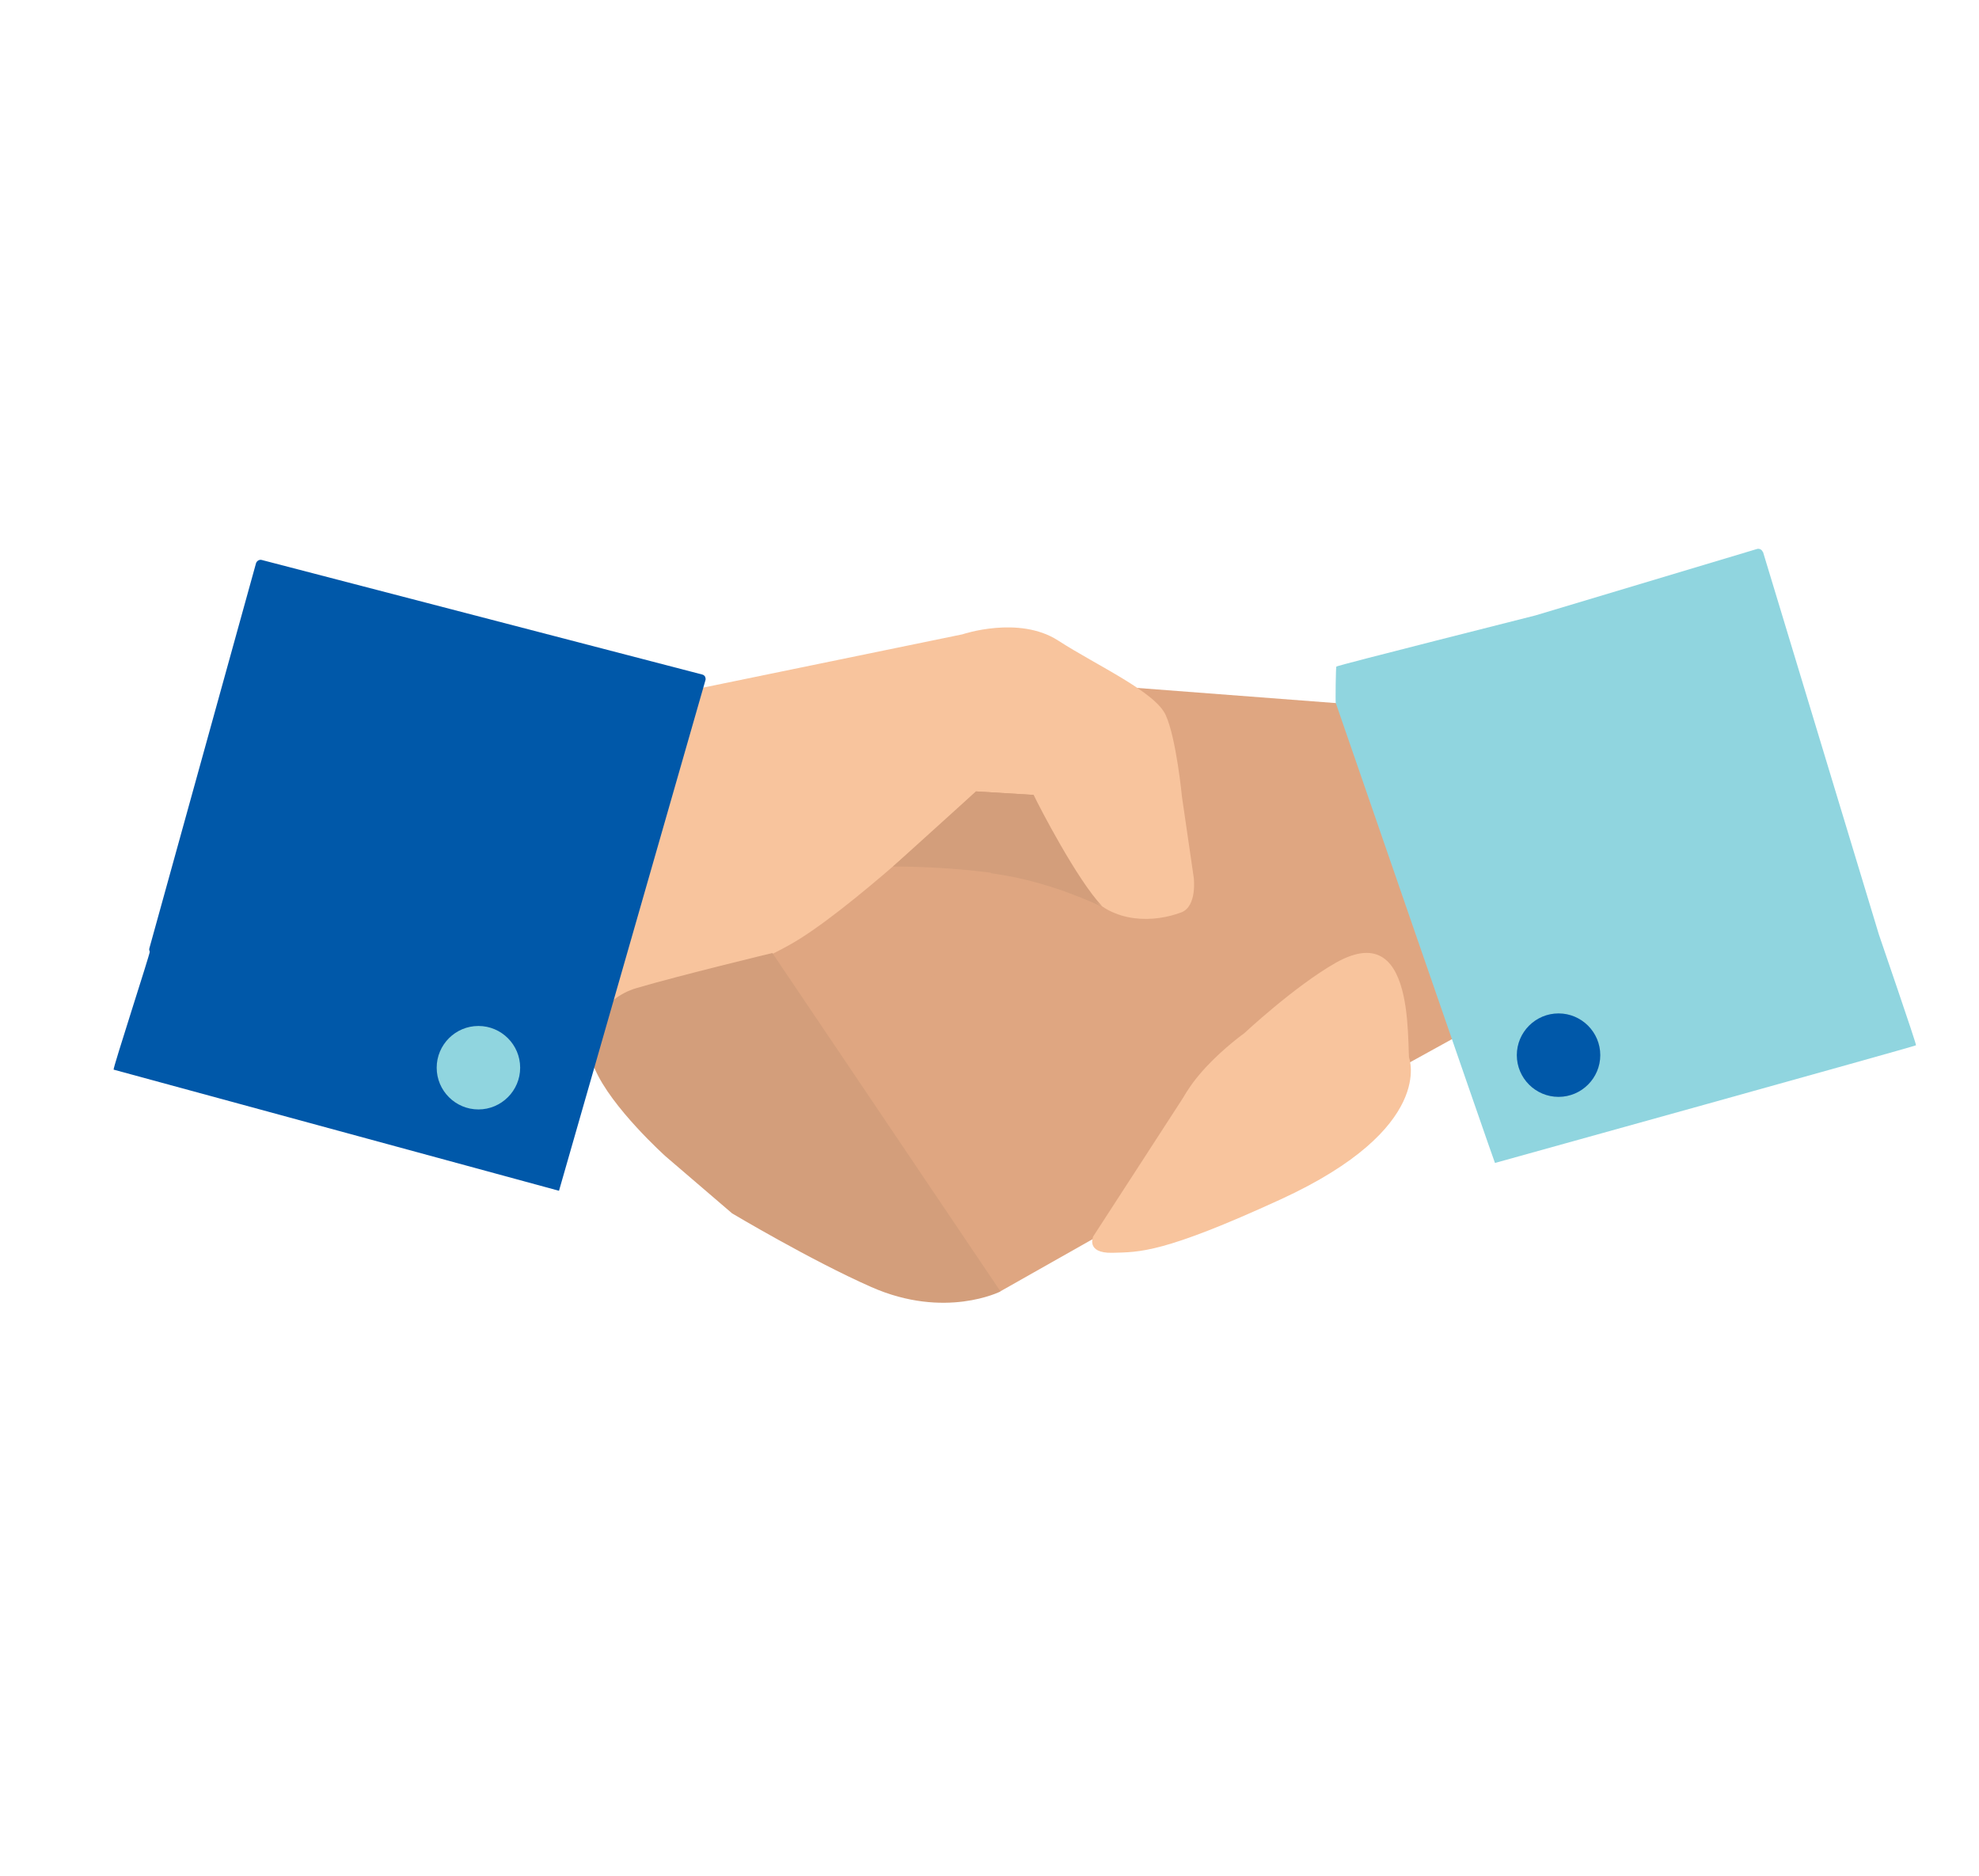<?xml version="1.0" encoding="UTF-8"?><svg id="a" xmlns="http://www.w3.org/2000/svg" viewBox="0 0 102.42 97.1"><defs><style>.b{fill:#f8c49d;}.c{fill:#0058a9;}.d{fill:#90d5df;}.e{fill:#d39e7b;}.f{fill:#dfa681;}</style></defs><path class="f" d="M70.98,36.53l-14.15-1.08,1.51,2.15-8.03,2.41-13.78,15.3s-2.69,2.8-1.96,3.95c.72,1.15,3.47,3.25,3.47,3.25l13.74,4.32,11.26-6.37,13.05-7.2-5.1-16.73Z"/><path class="d" d="M91.23,28.57c-.04-.12-.17-.19-.29-.16l-11.47,3.44c-.06,.02-10.28,2.59-10.31,2.65-.03,.06-.05,1.82-.03,1.88,0,0,8.22,23.82,8.24,23.81,0,0,21.75-6.04,21.79-6.09,.03-.06-1.9-5.66-1.92-5.73l-6-19.81Z"/><path class="c" d="M82.82,54.61c0,1.19-.97,2.16-2.16,2.16s-2.16-.97-2.16-2.16,.97-2.16,2.16-2.16,2.16,.97,2.16,2.16"/><path class="e" d="M45.08,45.81s4.95-2.45,12.73,1.5c2.39-2.61-1-7.54-1-7.54l-6.68-3-5.05,5.27v3.77Z"/><path class="b" d="M50.51,40.96s.93,4.19-2.44,7.5c-3.37,3.31-10.37,7.61-12.48,7.96-2.1,.34-4.61-3.33-4.61-3.33l4.04-17.22,14.79-3.04s2.92-.99,4.95,.32c2.03,1.31,5.02,2.65,5.57,3.86,.55,1.21,.84,4.22,.84,4.22l.61,4.19s.19,1.48-.64,1.8c-1.38,.52-3.5,.63-4.93-1.04-1.43-1.68-2.74-5.04-2.74-5.04l-2.97-.18Z"/><path class="f" d="M50.51,40.96s-5.76,5.49-9.04,7.58-9.17,3.49-9.17,3.49l-1.32,3.11s5.7,.47,7.71-.47c2.01-.94,7.63-1.89,10.92-5.35,3.13-2.66,.89-8.36,.89-8.36"/><path class="b" d="M72.92,54.73s1.42,3.64-6.63,7.34c-6.12,2.81-7.31,2.73-8.72,2.77-1.4,.03-.99-.85-.99-.85l4.88-7.53,9.19-4,2.27,2.28Z"/><path class="b" d="M73,55.31c-.32-.29,.63-8.02-3.87-5.48-2.13,1.21-4.74,3.65-4.74,3.65,0,0-4.11,2.92-3.47,5.23,1.13,4.08-4.28,5.78-2.25,5.67,2.03-.11,12.4-7.11,12.4-7.11l1.93-1.96Z"/><path class="e" d="M39.97,49.32l11.81,17.52s-2.87,1.46-6.69-.23c-3.11-1.37-7.2-3.81-7.2-3.81l-3.44-2.95s-2.81-2.52-3.67-4.54c-.77-1.79,.4-3.66,2.16-4.17,2.2-.65,7.05-1.82,7.05-1.82"/><path class="e" d="M53.48,41.14l-2.97-.18-4.3,3.89s7.68-.1,10.83,2.05c-1.27-1.32-3.26-5.15-3.55-5.77"/><path class="c" d="M36.49,35.02c-.03-.05-.09-.1-.15-.11l-22.8-5.93c-.12-.03-.25,.05-.29,.17l-5.52,19.93c-.02,.06,0,.13,.02,.18,.03,.06-1.93,6.08-1.87,6.1l23.05,6.27s7.58-26.43,7.58-26.43c.02-.06,0-.13-.02-.18"/><path class="d" d="M26.92,55.26c0,1.19-.97,2.16-2.16,2.16s-2.16-.97-2.16-2.16,.97-2.16,2.16-2.16,2.16,.97,2.16,2.16"/></svg>